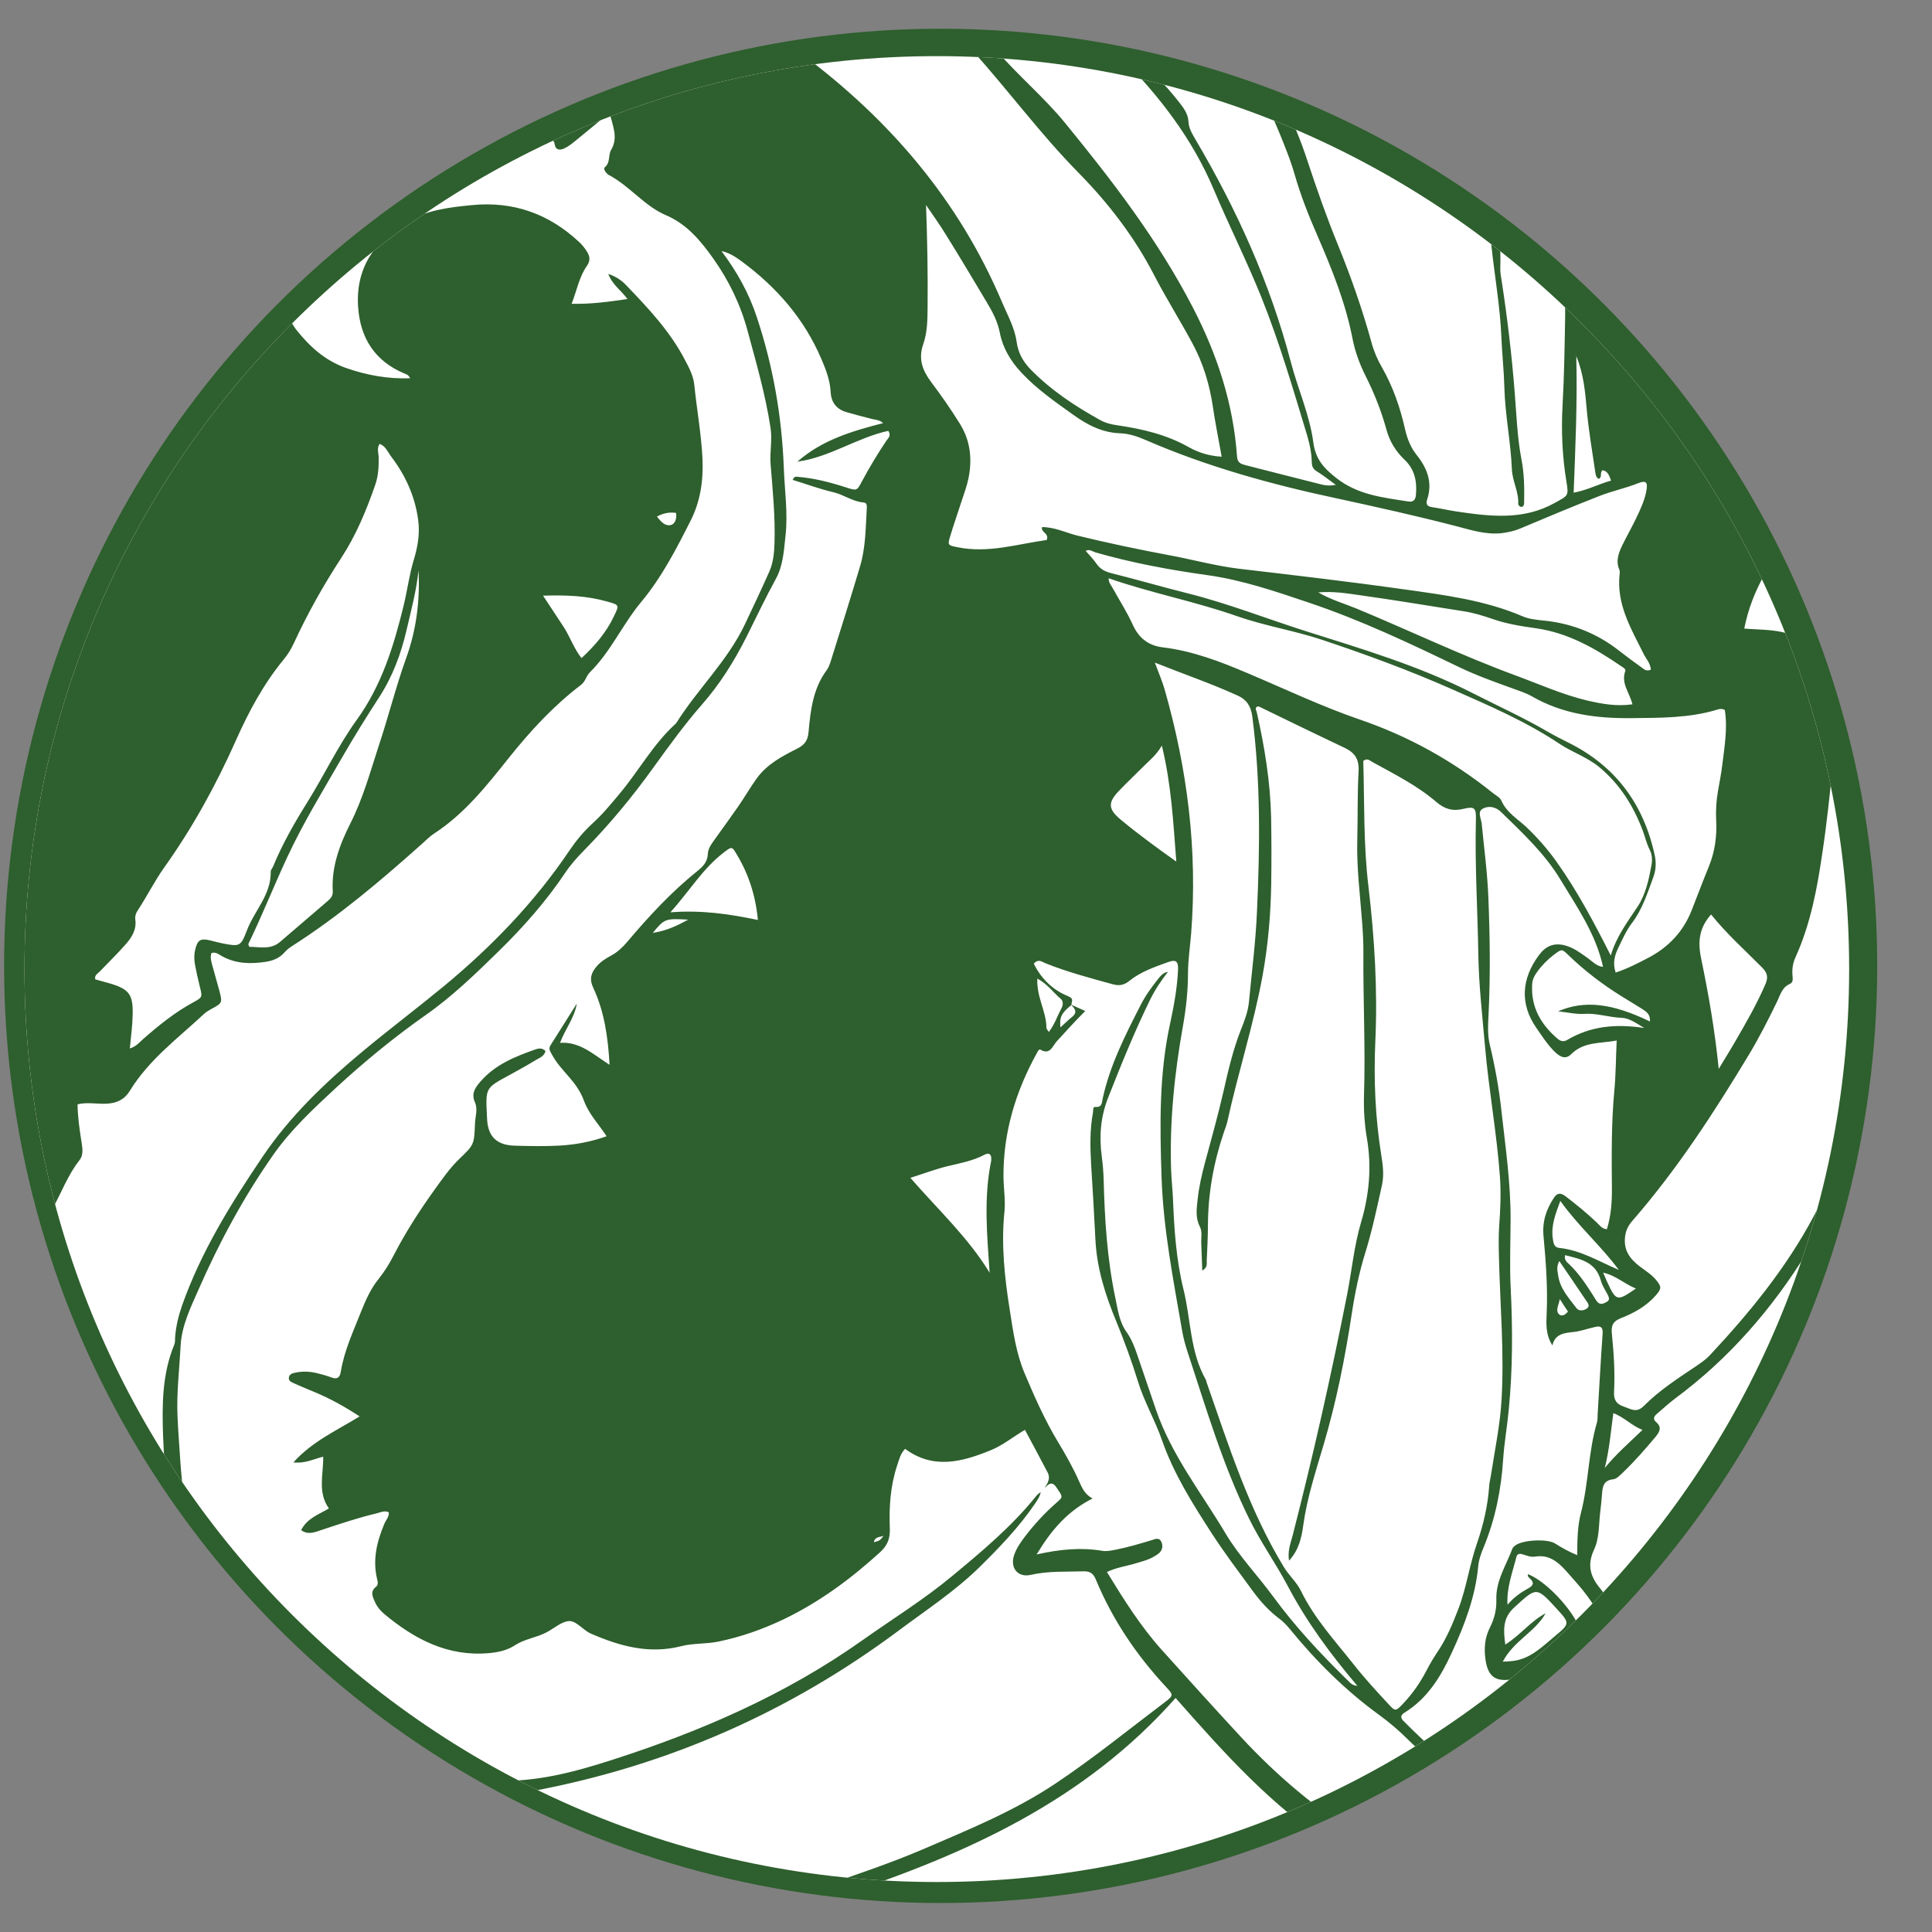 <?xml version="1.0" encoding="UTF-8" standalone="no"?>
<!DOCTYPE svg PUBLIC "-//W3C//DTD SVG 1.1//EN" "http://www.w3.org/Graphics/SVG/1.1/DTD/svg11.dtd">
<svg width="100%" height="100%" viewBox="0 0 75 75" version="1.1" xmlns="http://www.w3.org/2000/svg" xmlns:xlink="http://www.w3.org/1999/xlink" xml:space="preserve" xmlns:serif="http://www.serif.com/" style="fill-rule:evenodd;clip-rule:evenodd;stroke-linecap:round;stroke-linejoin:round;stroke-miterlimit:1.5;">
    <rect x="0" y="0" width="75" height="75" fill="#808080" stroke="none"/>
    <g transform="matrix(1,0,0,1,-1058.93,-834.39)">
        <g id="Tendril-ALT" serif:id="Tendril ALT" transform="matrix(0.81,0,0,0.81,647.016,631.273)">
            <g transform="matrix(1,2.46519e-32,-1.2326e-32,0.984,0,5.131)">
                <ellipse cx="553.618" cy="296.668" rx="43.72" ry="44.479" style="fill:none;stroke:rgb(46,95,46);stroke-width:2.33px;"/>
            </g>
            <g transform="matrix(2.55135e-16,4.167,-4.167,2.55135e-16,2812.76,-3009.48)">
                <clipPath id="_clip1">
                    <path d="M783.041,542.195C783.041,536.404 787.746,531.702 793.541,531.702C799.336,531.702 804.041,536.404 804.041,542.195C804.041,547.986 799.336,552.688 793.541,552.688C787.746,552.688 783.041,547.986 783.041,542.195Z"/>
                </clipPath>
                <g clip-path="url(#_clip1)">
                    <g transform="matrix(-1.068,-5.30016e-31,1.35585e-31,1.11,892.685,350.781)">
                        <rect x="82.428" y="162.227" width="20.797" height="19.886" style="fill:white;"/>
                    </g>
                    <g transform="matrix(1.17,6.16298e-32,9.49098e-31,1.17,784.379,543.387)">
                        <path d="M0,-2.409C0.301,-2.705 0.631,-2.96 1.009,-3.155C1.235,-3.272 1.451,-3.408 1.675,-3.529C1.874,-3.637 2.083,-3.7 2.306,-3.733C2.465,-3.756 2.623,-3.789 2.794,-3.819C2.787,-3.695 2.753,-3.59 2.701,-3.497C2.576,-3.276 2.521,-3.038 2.485,-2.792C2.477,-2.733 2.462,-2.675 2.433,-2.623C2.297,-2.378 2.143,-2.144 1.94,-1.945C1.863,-1.869 1.778,-1.819 1.663,-1.803C1.525,-1.784 1.401,-1.713 1.273,-1.659C0.273,-1.235 -0.516,-0.557 -1.157,0.299C-1.192,0.346 -1.222,0.396 -1.265,0.459C-1.293,0.391 -1.286,0.345 -1.286,0.301C-1.287,-0.188 -1.285,-0.678 -1.288,-1.167C-1.289,-1.249 -1.269,-1.306 -1.202,-1.366C-0.808,-1.721 -0.378,-2.037 0,-2.409M-1.129,-2.833C-0.749,-3.207 -0.335,-3.529 0.167,-3.741C0.524,-3.892 0.872,-4.067 1.233,-4.212C1.676,-4.389 2.135,-4.523 2.591,-4.661C2.676,-4.686 2.763,-4.703 2.851,-4.705C2.893,-4.706 2.918,-4.72 2.94,-4.757C2.974,-4.814 3.017,-4.866 3.071,-4.941C3.085,-4.865 3.072,-4.817 3.06,-4.772C3.001,-4.533 2.938,-4.295 2.878,-4.056C2.866,-4.009 2.855,-3.974 2.792,-3.97C2.271,-3.933 1.791,-3.776 1.326,-3.535C0.663,-3.192 0.08,-2.743 -0.491,-2.276C-0.74,-2.072 -0.948,-1.822 -1.193,-1.611C-1.216,-1.592 -1.228,-1.556 -1.278,-1.56C-1.281,-1.602 -1.286,-1.646 -1.286,-1.69C-1.287,-1.941 -1.277,-2.193 -1.291,-2.443C-1.299,-2.605 -1.237,-2.726 -1.129,-2.833M-0.279,-4.431C-0.18,-4.47 -0.081,-4.508 0.022,-4.537C0.227,-4.596 0.425,-4.674 0.621,-4.76C0.948,-4.902 1.278,-5.036 1.632,-5.105C1.764,-5.13 1.89,-5.178 2.011,-5.239C2.177,-5.322 2.35,-5.39 2.529,-5.439C2.645,-5.471 2.741,-5.53 2.822,-5.615C2.916,-5.715 3.033,-5.74 3.165,-5.729C3.217,-5.725 3.243,-5.705 3.234,-5.652C3.195,-5.405 3.171,-5.158 3.003,-4.945C2.907,-4.823 2.819,-4.742 2.654,-4.72C2.382,-4.684 2.129,-4.568 1.864,-4.499C1.087,-4.295 0.363,-3.967 -0.325,-3.561C-0.381,-3.529 -0.434,-3.495 -0.504,-3.492C-0.576,-3.488 -0.634,-3.445 -0.689,-3.402C-0.868,-3.263 -1.026,-3.101 -1.181,-2.937C-1.215,-2.9 -1.232,-2.853 -1.263,-2.811C-1.293,-2.975 -1.283,-3.135 -1.284,-3.295C-1.286,-3.5 -1.286,-3.706 -1.286,-3.912C-1.286,-3.975 -1.299,-4.038 -1.188,-4.021C-1.137,-4.013 -1.076,-4.06 -1.023,-4.087C-0.781,-4.213 -0.534,-4.331 -0.279,-4.431M3.179,-7.536C3.131,-7.659 3.104,-7.789 3.055,-7.912C3.023,-7.993 3.046,-8.01 3.134,-7.993C3.23,-7.975 3.318,-7.932 3.406,-7.89C3.489,-7.85 3.57,-7.804 3.653,-7.763C3.732,-7.724 3.814,-7.689 3.905,-7.728C3.917,-7.734 3.933,-7.733 3.947,-7.731C4.244,-7.697 4.485,-7.844 4.733,-7.967C4.782,-7.991 4.822,-8.033 4.888,-8.038C4.908,-7.99 4.88,-7.967 4.862,-7.942C4.812,-7.871 4.76,-7.801 4.706,-7.732C4.53,-7.51 4.431,-7.258 4.404,-6.978C4.397,-6.909 4.39,-6.84 4.363,-6.777C4.204,-6.406 4.154,-6.011 4.099,-5.618C4.022,-5.075 3.959,-4.53 3.895,-3.986C3.868,-3.765 3.809,-3.547 3.767,-3.327C3.709,-3.017 3.645,-2.709 3.57,-2.402C3.542,-2.288 3.486,-2.18 3.486,-2.053C3.54,-2.04 3.545,-2.126 3.613,-2.099C3.652,-1.812 3.747,-1.522 3.683,-1.218C3.665,-1.127 3.663,-1.124 3.577,-1.15C3.457,-1.186 3.339,-1.228 3.22,-1.266C3.15,-1.289 3.08,-1.315 3.007,-1.33C2.819,-1.368 2.639,-1.35 2.471,-1.246C2.329,-1.158 2.193,-1.063 2.06,-0.963C1.946,-0.878 1.832,-0.834 1.686,-0.886C1.577,-0.924 1.459,-0.927 1.342,-0.928C1.004,-0.932 0.666,-0.925 0.32,-0.913C0.418,-0.979 0.513,-1.048 0.613,-1.109C0.829,-1.243 1.047,-1.374 1.266,-1.504C1.364,-1.563 1.46,-1.616 1.579,-1.639C1.724,-1.667 1.854,-1.744 1.965,-1.848C2.129,-2 2.254,-2.181 2.382,-2.36C2.484,-2.502 2.558,-2.646 2.564,-2.823C2.567,-2.909 2.596,-2.994 2.631,-3.074C2.891,-3.673 3.064,-4.298 3.2,-4.933C3.286,-5.331 3.374,-5.727 3.476,-6.121C3.515,-6.271 3.564,-6.418 3.545,-6.577C3.537,-6.637 3.525,-6.693 3.502,-6.749C3.392,-7.01 3.282,-7.272 3.179,-7.536M-1.141,-10.338C0.714,-10.315 2.568,-10.329 4.423,-10.326C5.771,-10.324 7.119,-10.323 8.468,-10.329C8.769,-10.33 9.043,-10.264 9.309,-10.128C9.626,-9.966 9.945,-9.806 10.26,-9.639C10.772,-9.367 11.213,-9.005 11.632,-8.613C11.671,-8.575 11.703,-8.528 11.734,-8.483C11.854,-8.304 11.972,-8.121 12.126,-7.968C12.199,-7.895 12.154,-7.84 12.132,-7.773C12.108,-7.701 12.068,-7.672 11.989,-7.676C11.799,-7.686 11.608,-7.674 11.419,-7.655C11.342,-7.647 11.296,-7.659 11.262,-7.744C11.213,-7.871 11.145,-7.993 11.038,-8.087C10.971,-8.145 10.953,-8.144 10.884,-8.087C10.83,-8.042 10.795,-7.982 10.753,-7.928C10.679,-7.831 10.593,-7.767 10.458,-7.785C10.392,-7.793 10.345,-7.821 10.3,-7.861C9.796,-8.299 9.238,-8.661 8.667,-9.005C8.5,-9.105 8.327,-9.193 8.152,-9.278C8.087,-9.31 8.01,-9.326 7.977,-9.404C7.961,-9.441 7.922,-9.432 7.89,-9.43C7.829,-9.425 7.771,-9.434 7.714,-9.46C7.39,-9.607 7.043,-9.672 6.694,-9.723C6.405,-9.767 6.114,-9.797 5.822,-9.827C5.41,-9.868 4.996,-9.853 4.583,-9.833C4.564,-9.832 4.545,-9.829 4.527,-9.829C4.118,-9.844 3.725,-9.759 3.333,-9.655C3.082,-9.588 2.835,-9.513 2.592,-9.419C2.267,-9.293 1.923,-9.229 1.588,-9.136C1.521,-9.117 1.452,-9.105 1.387,-9.08C1.083,-8.96 0.766,-8.902 0.445,-8.845C-0.091,-8.75 -0.608,-8.583 -1.097,-8.342C-1.15,-8.315 -1.204,-8.289 -1.267,-8.258C-1.297,-8.321 -1.286,-8.371 -1.286,-8.42C-1.287,-9.01 -1.288,-9.6 -1.289,-10.189C-1.29,-10.348 -1.303,-10.34 -1.141,-10.338M8.449,-2.12C8.431,-2.109 8.419,-2.096 8.408,-2.096C8.249,-2.097 8.109,-1.998 7.924,-2.007C7.981,-2.111 8.064,-2.165 8.124,-2.238C8.146,-2.263 8.185,-2.261 8.216,-2.244C8.291,-2.204 8.375,-2.177 8.449,-2.12M8.184,-2.341C8.221,-2.377 8.256,-2.405 8.302,-2.347C8.333,-2.309 8.368,-2.274 8.404,-2.234C8.302,-2.224 8.266,-2.242 8.184,-2.341M16.373,-5.206C16.098,-4.761 15.765,-4.365 15.38,-4.009C15.096,-3.746 14.808,-3.486 14.52,-3.227C14.289,-3.02 14.027,-2.856 13.758,-2.691C13.711,-2.787 13.7,-2.888 13.67,-2.983C13.654,-3.035 13.641,-3.089 13.615,-3.137C13.602,-3.161 13.588,-3.186 13.57,-3.206C13.537,-3.24 13.494,-3.244 13.455,-3.223C13.418,-3.203 13.433,-3.166 13.443,-3.136C13.479,-3.018 13.514,-2.9 13.538,-2.779C13.547,-2.733 13.557,-2.688 13.549,-2.643C13.515,-2.437 13.533,-2.234 13.585,-2C13.342,-2.146 13.157,-2.307 13.035,-2.55C12.996,-2.476 12.936,-2.449 12.87,-2.419C12.735,-2.36 12.605,-2.286 12.479,-2.21C12.264,-2.08 12.035,-1.979 11.805,-1.882C11.606,-1.798 11.394,-1.769 11.183,-1.736C10.861,-1.685 10.539,-1.65 10.212,-1.684C10.097,-1.695 9.98,-1.674 9.864,-1.674C9.431,-1.673 9.032,-1.795 8.657,-2.002C8.641,-2.011 8.614,-2.023 8.623,-2.038C8.68,-2.132 8.585,-2.158 8.543,-2.196C8.445,-2.285 8.347,-2.374 8.243,-2.478C8.22,-2.427 8.201,-2.384 8.182,-2.342C8.147,-2.342 8.122,-2.373 8.095,-2.304C8.035,-2.157 7.923,-2.043 7.777,-1.972C7.728,-2.017 7.758,-2.05 7.771,-2.081C7.859,-2.298 7.918,-2.523 7.98,-2.748C7.998,-2.813 7.988,-2.861 7.947,-2.911C7.856,-3.024 7.81,-3.16 7.762,-3.293C7.734,-3.369 7.754,-3.394 7.839,-3.39C8.016,-3.382 8.19,-3.35 8.362,-3.313C8.862,-3.203 9.365,-3.211 9.874,-3.228C10.388,-3.245 10.887,-3.344 11.39,-3.431C11.458,-3.443 11.526,-3.461 11.592,-3.483C12.146,-3.666 12.708,-3.83 13.234,-4.089C13.463,-4.201 13.671,-4.35 13.896,-4.469C14.245,-4.653 14.56,-4.884 14.877,-5.153C14.872,-5.098 14.844,-5.081 14.825,-5.06C14.567,-4.796 14.299,-4.545 13.999,-4.325C13.791,-4.173 13.603,-3.991 13.38,-3.858C12.98,-3.62 12.611,-3.327 12.162,-3.173C11.982,-3.111 11.802,-3.05 11.622,-2.989C11.543,-2.962 11.466,-2.932 11.397,-2.883C11.296,-2.811 11.173,-2.797 11.055,-2.772C10.677,-2.693 10.292,-2.669 9.906,-2.659C9.827,-2.657 9.748,-2.65 9.67,-2.64C9.474,-2.614 9.286,-2.628 9.097,-2.702C8.769,-2.831 8.443,-2.963 8.127,-3.118C8.03,-3.166 7.943,-3.225 7.858,-3.291C7.864,-3.247 7.896,-3.22 7.928,-3.194C8.011,-3.128 8.097,-3.066 8.193,-3.018C8.486,-2.868 8.779,-2.72 9.105,-2.649C9.141,-2.641 9.192,-2.645 9.186,-2.579C9.183,-2.549 9.22,-2.558 9.24,-2.554C9.411,-2.522 9.583,-2.526 9.755,-2.536C10,-2.551 10.246,-2.566 10.492,-2.578C10.775,-2.592 11.039,-2.677 11.297,-2.784C11.49,-2.863 11.684,-2.934 11.884,-2.996C12.082,-3.056 12.265,-3.164 12.461,-3.232C12.794,-3.348 13.086,-3.533 13.377,-3.721C13.575,-3.849 13.763,-3.992 13.953,-4.131C14.053,-4.205 14.145,-4.289 14.22,-4.39C14.247,-4.426 14.282,-4.459 14.317,-4.488C14.637,-4.749 14.925,-5.039 15.167,-5.373C15.24,-5.473 15.321,-5.567 15.409,-5.655C15.596,-5.843 15.739,-6.062 15.874,-6.287C15.941,-6.399 15.964,-6.526 16.002,-6.648C16.255,-7.46 16.514,-8.27 16.8,-9.072C16.84,-9.187 16.886,-9.3 16.933,-9.42L16.933,-8.975C16.933,-8.033 16.932,-7.092 16.934,-6.15C16.934,-6.058 16.906,-5.989 16.852,-5.913C16.684,-5.683 16.522,-5.448 16.373,-5.206M16.568,-4.978C16.54,-5.003 16.53,-5.025 16.556,-5.059C16.675,-5.219 16.792,-5.379 16.925,-5.561L16.925,-4.664C16.785,-4.768 16.678,-4.875 16.568,-4.978M14.996,-3.366C15.538,-3.844 16.061,-4.31 16.449,-4.913C16.586,-4.754 16.726,-4.622 16.877,-4.502C16.915,-4.471 16.936,-4.433 16.933,-4.383C16.931,-4.347 16.933,-4.31 16.933,-4.273C16.933,-3.277 16.935,-2.282 16.932,-1.286C16.93,-0.925 16.942,-0.564 16.951,-0.204C16.953,-0.161 16.952,-0.117 16.94,-0.071C16.532,-1.304 16.01,-2.469 14.996,-3.366M16.415,6.673C16.437,6.745 16.437,6.824 16.45,6.917C16.303,6.888 16.162,6.869 16.027,6.829C15.901,6.792 15.789,6.806 15.678,6.863C15.509,6.951 15.348,7.051 15.195,7.162C15.018,7.291 14.839,7.411 14.613,7.442C14.498,7.457 14.446,7.545 14.413,7.647C14.358,7.818 14.356,7.818 14.17,7.818C13.045,7.818 11.92,7.816 10.795,7.822C10.58,7.823 10.381,7.785 10.195,7.679C10.035,7.588 9.858,7.526 9.711,7.41C9.654,7.365 9.586,7.381 9.523,7.39C9.404,7.409 9.285,7.426 9.16,7.428C9.137,7.33 9.159,7.235 9.154,7.14C9.148,7.039 9.113,6.966 9.026,6.913C8.72,6.725 8.511,6.441 8.273,6.186C8.254,6.166 8.239,6.142 8.226,6.118C8.164,6.003 8.165,6.002 8.036,6.036C7.951,6.059 7.866,6.084 7.781,6.107C7.746,6.116 7.709,6.125 7.673,6.111C7.659,6.068 7.688,6.038 7.704,6.008C7.779,5.872 7.782,5.729 7.76,5.581C7.749,5.507 7.723,5.441 7.663,5.39C7.639,5.369 7.619,5.342 7.602,5.315C7.309,4.857 6.958,4.443 6.596,4.038C6.562,4 6.525,3.964 6.498,3.922C6.304,3.624 6.028,3.406 5.753,3.187C5.489,2.976 5.243,2.749 5.038,2.48C5.006,2.436 4.95,2.428 4.915,2.393C4.712,2.187 4.443,2.071 4.223,1.888C3.98,1.685 3.699,1.541 3.418,1.399C3.227,1.303 3.021,1.275 2.809,1.285C2.567,1.297 2.329,1.341 2.089,1.365C1.999,1.374 1.921,1.416 1.843,1.457C1.56,1.604 1.332,1.82 1.106,2.037C1.06,2.081 1.023,2.135 0.997,2.211C1.104,2.171 1.159,2.084 1.244,2.022C1.272,2.209 1.295,2.382 1.291,2.571C1.157,2.519 1.027,2.497 0.92,2.422C0.869,2.385 0.825,2.391 0.78,2.419C0.745,2.441 0.711,2.467 0.684,2.497C0.404,2.796 0.281,3.147 0.321,3.553C0.343,3.777 0.369,3.998 0.489,4.197C0.676,4.509 0.939,4.695 1.32,4.67C1.628,4.65 1.855,4.504 1.975,4.217C1.984,4.196 1.989,4.174 2.023,4.159C2.031,4.378 1.993,4.583 1.923,4.786C1.85,4.995 1.711,5.147 1.542,5.281C1.501,5.313 1.455,5.335 1.404,5.343C1.057,5.396 0.722,5.372 0.44,5.14C0.196,4.939 -0.011,4.707 -0.15,4.42C-0.337,4.03 -0.404,3.62 -0.381,3.193C-0.374,3.07 -0.376,2.946 -0.344,2.825C-0.334,2.786 -0.332,2.746 -0.275,2.737C-0.216,2.728 -0.218,2.681 -0.237,2.642C-0.257,2.601 -0.286,2.564 -0.315,2.529C-0.402,2.422 -0.49,2.316 -0.588,2.198C-0.458,2.168 -0.345,2.11 -0.221,2.183C-0.17,2.213 -0.099,2.189 -0.054,2.242C-0.041,2.258 -0.02,2.248 -0.005,2.237C0.006,2.228 0.018,2.218 0.024,2.207C0.131,2.002 0.329,1.857 0.419,1.646C0.509,1.435 0.674,1.301 0.85,1.176C1.066,1.023 1.303,0.909 1.562,0.84C1.876,0.755 2.187,0.665 2.509,0.616C2.632,0.597 2.75,0.625 2.87,0.615C3.13,0.594 3.389,0.568 3.65,0.577C3.744,0.58 3.836,0.59 3.922,0.627C4.095,0.704 4.267,0.785 4.438,0.866C4.804,1.039 5.078,1.334 5.415,1.544C5.613,1.765 5.878,1.908 6.104,2.097C6.207,2.183 6.31,2.267 6.4,2.367C6.478,2.452 6.567,2.526 6.663,2.591C7.174,2.935 7.611,3.358 7.999,3.827C8.215,4.089 8.42,4.361 8.638,4.623C8.945,4.993 9.278,5.341 9.677,5.61C10.136,5.92 10.609,6.214 11.139,6.401C11.24,6.436 11.344,6.461 11.451,6.469C11.474,6.47 11.499,6.468 11.52,6.476C11.811,6.597 12.118,6.598 12.425,6.587C13.237,6.559 13.992,6.359 14.656,5.878C15.269,5.436 15.672,4.859 15.836,4.125C15.88,3.927 15.902,3.728 15.894,3.526C15.892,3.468 15.878,3.409 15.932,3.36C15.947,3.346 15.941,3.308 15.941,3.282C15.941,3.163 15.928,3.045 15.906,2.928C15.656,1.618 15.132,0.425 14.329,-0.65C14.131,-0.915 13.95,-1.192 13.717,-1.431C13.52,-1.632 13.317,-1.827 13.083,-1.986C13.048,-2.009 13.015,-2.033 12.972,-2.04C12.984,-2.026 12.993,-2.009 13.008,-1.998C13.309,-1.757 13.554,-1.463 13.798,-1.169C14.03,-0.89 14.221,-0.58 14.431,-0.284C14.962,0.466 15.323,1.298 15.601,2.162C15.724,2.542 15.831,2.938 15.807,3.346C15.775,3.913 15.662,4.461 15.334,4.945C15.037,5.382 14.645,5.717 14.187,5.988C13.716,6.266 13.203,6.383 12.663,6.418C12.519,6.427 12.376,6.439 12.232,6.445C11.999,6.456 11.768,6.427 11.536,6.415C11.338,6.405 11.159,6.317 10.982,6.239C10.519,6.036 10.074,5.796 9.661,5.507C9.414,5.335 9.208,5.114 9.004,4.894C8.745,4.613 8.503,4.319 8.283,4.006C8.101,3.746 7.879,3.517 7.656,3.289C7.42,3.048 7.169,2.825 6.887,2.636C6.806,2.582 6.734,2.518 6.665,2.45C6.411,2.2 6.138,1.974 5.848,1.766C5.639,1.615 5.429,1.463 5.234,1.293C5.033,1.116 4.807,0.974 4.565,0.852C4.375,0.757 4.182,0.666 3.996,0.564C3.864,0.491 3.712,0.484 3.565,0.468C3.346,0.444 3.128,0.477 2.91,0.485C2.401,0.504 1.905,0.59 1.421,0.751C1.185,0.829 0.973,0.947 0.773,1.098C0.788,1.023 0.829,0.961 0.872,0.902C1.125,0.559 1.436,0.285 1.836,0.115C1.939,0.071 2.042,0.031 2.156,0.025C2.262,0.02 2.329,-0.034 2.357,-0.134C2.381,-0.217 2.403,-0.301 2.424,-0.385C2.432,-0.42 2.433,-0.458 2.464,-0.491C2.542,-0.186 2.63,0.11 2.843,0.352C2.8,0.034 2.606,-0.235 2.54,-0.542C2.587,-0.573 2.611,-0.541 2.634,-0.525C2.765,-0.437 2.899,-0.356 3.038,-0.282C3.134,-0.232 3.129,-0.23 3.094,-0.12C3.045,0.032 3.005,0.187 2.992,0.347C2.99,0.364 2.985,0.383 3.022,0.398C3.063,0.264 3.112,0.133 3.143,-0.001C3.167,-0.105 3.236,-0.191 3.244,-0.299C3.246,-0.336 3.283,-0.331 3.31,-0.33C3.5,-0.319 3.692,-0.319 3.876,-0.263C4.178,-0.173 4.479,-0.078 4.779,0.016C4.819,0.028 4.861,0.041 4.894,0.065C5.074,0.198 5.288,0.223 5.5,0.242C5.587,0.249 5.628,0.283 5.665,0.356C5.739,0.503 5.817,0.651 5.957,0.752C6.043,0.814 6.135,0.867 6.223,0.927C6.333,1.003 6.441,1.082 6.55,1.16C6.596,1.192 6.642,1.23 6.698,1.232C6.778,1.235 6.824,1.281 6.868,1.336C7.074,1.592 7.314,1.814 7.564,2.025C7.618,2.071 7.664,2.12 7.698,2.182C7.726,2.234 7.757,2.285 7.804,2.325C7.868,2.379 7.926,2.4 8.016,2.358C8.245,2.251 8.492,2.214 8.772,2.198C8.668,2.36 8.542,2.491 8.556,2.685C8.419,2.634 8.311,2.543 8.17,2.52C8.307,2.607 8.445,2.694 8.582,2.78C8.617,2.802 8.645,2.778 8.672,2.764C8.755,2.72 8.822,2.656 8.892,2.596C8.962,2.535 9.036,2.482 9.125,2.45C9.253,2.403 9.351,2.309 9.474,2.227C9.53,2.384 9.557,2.535 9.566,2.688C9.574,2.834 9.571,2.981 9.567,3.127C9.563,3.304 9.481,3.393 9.306,3.402C8.989,3.417 9.006,3.427 8.868,3.174C8.821,3.089 8.775,3.005 8.725,2.923C8.703,2.886 8.687,2.839 8.636,2.828C8.604,2.86 8.61,2.895 8.619,2.922C8.69,3.126 8.77,3.326 8.942,3.472C9,3.522 9.057,3.559 9.142,3.521C9.207,3.492 9.28,3.518 9.349,3.521C9.558,3.529 9.558,3.531 9.697,3.675C9.787,3.769 9.894,3.842 9.999,3.918C10.205,4.066 10.419,4.204 10.646,4.321C10.729,4.363 10.806,4.412 10.879,4.47C10.973,4.546 11.084,4.595 11.196,4.64C11.39,4.716 11.579,4.806 11.788,4.84C11.847,4.849 11.867,4.876 11.845,4.933C11.827,4.98 11.814,5.029 11.802,5.078C11.786,5.146 11.783,5.214 11.797,5.282C11.803,5.314 11.812,5.35 11.852,5.351C11.884,5.352 11.894,5.319 11.905,5.295C11.933,5.232 11.96,5.169 11.986,5.105C12.049,4.952 12.128,4.808 12.228,4.655C12.367,4.88 12.472,5.119 12.68,5.306C12.693,5.192 12.648,5.11 12.624,5.013C12.796,5.01 12.973,5.071 13.133,4.957C13.192,5.056 13.228,5.17 13.346,5.23C13.398,5.16 13.364,5.09 13.343,5.025C13.284,4.847 13.224,4.67 13.181,4.487C13.171,4.448 13.15,4.41 13.171,4.368C13.217,4.365 13.248,4.397 13.286,4.413C13.46,4.486 13.638,4.529 13.828,4.483C13.856,4.476 13.883,4.469 13.904,4.495C13.95,4.554 14.002,4.527 14.053,4.504C14.1,4.483 14.14,4.45 14.172,4.411C14.42,4.113 14.591,3.786 14.555,3.384C14.547,3.292 14.528,3.204 14.476,3.125C14.415,3.031 14.403,2.918 14.352,2.82C14.312,2.743 14.24,2.666 14.24,2.59C14.241,2.521 14.331,2.457 14.363,2.382C14.487,2.097 14.568,1.807 14.486,1.491C14.456,1.373 14.467,1.246 14.441,1.125C14.395,0.904 14.321,0.694 14.224,0.49C14.056,0.139 13.828,-0.17 13.566,-0.458C13.504,-0.526 13.44,-0.561 13.33,-0.557C13.123,-0.548 12.911,-0.562 12.71,-0.629C12.653,-0.648 12.594,-0.661 12.547,-0.707C12.752,-0.984 12.676,-1.266 12.561,-1.548C12.513,-1.667 12.43,-1.767 12.36,-1.885C12.502,-1.961 12.64,-2.035 12.779,-2.108C12.838,-2.139 12.885,-2.109 12.932,-2.077C12.895,-2.116 12.858,-2.15 12.928,-2.196C13.018,-2.257 13.018,-2.263 13.074,-2.198C13.174,-2.083 13.286,-1.98 13.407,-1.887C13.462,-1.845 13.519,-1.805 13.585,-1.781C13.713,-1.734 13.815,-1.812 13.786,-1.942C13.746,-2.114 13.757,-2.287 13.751,-2.46C13.749,-2.527 13.774,-2.559 13.834,-2.583C14.228,-2.747 14.574,-2.981 14.885,-3.27C14.966,-3.346 14.972,-3.346 15.034,-3.265C15.305,-2.906 15.59,-2.556 15.84,-2.181C16.107,-1.78 16.287,-1.339 16.475,-0.902C16.618,-0.57 16.732,-0.227 16.851,0.115C16.916,0.3 16.944,0.487 16.945,0.68C16.948,1.416 16.951,2.152 16.953,2.888C16.955,3.788 16.953,4.689 16.957,5.589C16.957,5.681 16.937,5.755 16.877,5.827C16.752,5.974 16.635,6.128 16.513,6.278C16.418,6.396 16.37,6.52 16.415,6.673M16.583,7.155C16.684,7.138 16.726,7.093 16.737,6.991C16.747,6.881 16.736,6.771 16.7,6.667C16.677,6.598 16.695,6.558 16.749,6.515C16.813,6.465 16.871,6.405 16.936,6.344C16.963,6.377 16.954,6.414 16.955,6.447C16.957,6.872 16.959,7.296 16.96,7.721C16.961,7.827 16.959,7.826 16.855,7.826C16.167,7.823 15.48,7.821 14.793,7.818C14.757,7.818 14.719,7.825 14.678,7.808C14.67,7.733 14.713,7.707 14.765,7.695C15.161,7.604 15.482,7.378 15.792,7.136C15.896,7.055 15.986,7.037 16.106,7.084C16.222,7.13 16.344,7.162 16.472,7.16C16.509,7.16 16.546,7.16 16.583,7.155M3.382,1.732C3.348,1.667 3.337,1.609 3.347,1.544C3.403,1.537 3.456,1.553 3.466,1.597C3.478,1.652 3.434,1.694 3.382,1.732M4.465,2.651C4.37,2.714 4.274,2.777 4.16,2.852C4.153,2.625 4.161,2.421 4.218,2.221C4.252,2.1 4.252,2.102 4.362,2.155C4.519,2.229 4.648,2.338 4.774,2.474C4.678,2.55 4.563,2.587 4.465,2.651M6.734,5.368C6.389,5.208 6.067,5.009 5.738,4.82C5.542,4.707 5.35,4.587 5.16,4.464C4.956,4.331 4.732,4.248 4.495,4.193C4.301,4.148 4.109,4.096 3.91,4.076C4.205,4.061 4.492,4.096 4.772,4.197C5.05,4.297 5.34,4.369 5.62,4.462C5.882,4.548 6.151,4.62 6.401,4.747C6.605,4.85 6.827,4.934 7.067,4.919C7.111,4.917 7.137,4.94 7.161,4.968C7.296,5.125 7.431,5.282 7.565,5.439C7.643,5.531 7.612,5.638 7.612,5.74C7.599,5.744 7.588,5.751 7.582,5.748C7.304,5.613 7.015,5.499 6.734,5.368M7.999,6.227C8.107,6.2 8.107,6.198 8.157,6.289C8.256,6.472 8.386,6.632 8.523,6.788C8.553,6.822 8.591,6.85 8.611,6.914C8.492,6.903 8.386,6.888 8.28,6.886C8.08,6.881 8.028,6.921 7.972,7.11C7.958,7.158 7.945,7.206 7.932,7.254C7.889,7.264 7.875,7.228 7.853,7.208C7.766,7.125 7.683,7.039 7.593,6.96C7.524,6.898 7.447,6.846 7.344,6.86C7.311,6.865 7.279,6.854 7.252,6.835C7.113,6.744 6.964,6.67 6.828,6.573C6.439,6.296 6.022,6.067 5.585,5.872C5.301,5.746 5.029,5.6 4.788,5.402C4.738,5.36 4.683,5.327 4.624,5.3C4.333,5.166 4.055,5.009 3.788,4.835C3.566,4.69 3.322,4.589 3.072,4.502C2.983,4.471 2.891,4.466 2.797,4.468C2.757,4.469 2.715,4.488 2.668,4.459C2.689,4.399 2.75,4.377 2.794,4.344C2.977,4.205 3.182,4.111 3.413,4.08C3.549,4.061 3.677,4.083 3.809,4.123C3.954,4.167 4.108,4.186 4.256,4.222C4.654,4.319 5.043,4.439 5.379,4.682C5.635,4.867 5.921,5.001 6.187,5.167C6.392,5.295 6.6,5.414 6.823,5.506C6.84,5.513 6.856,5.529 6.873,5.529C7.101,5.524 7.258,5.691 7.453,5.764C7.613,5.825 7.609,5.837 7.579,6C7.571,6.04 7.56,6.08 7.55,6.12C7.525,6.219 7.543,6.249 7.643,6.272C7.693,6.284 7.745,6.282 7.795,6.272C7.863,6.259 7.931,6.244 7.999,6.227M8.526,-7.218C8.551,-7.177 8.538,-7.147 8.514,-7.119C8.375,-6.958 8.206,-6.858 7.982,-6.871C7.934,-6.873 7.893,-6.894 7.856,-6.922C7.792,-6.968 7.736,-7.024 7.689,-7.086C7.629,-7.166 7.632,-7.163 7.7,-7.234C7.85,-7.39 7.981,-7.562 8.095,-7.745C8.139,-7.815 8.181,-7.887 8.225,-7.956C8.25,-7.994 8.275,-8.034 8.346,-8.029C8.166,-7.657 8.134,-7.386 8.246,-7.126C8.257,-7.224 8.276,-7.304 8.271,-7.383C8.263,-7.508 8.305,-7.626 8.31,-7.749C8.312,-7.821 8.355,-7.883 8.41,-7.973C8.366,-7.686 8.394,-7.443 8.526,-7.218M10.572,-7.138C10.567,-7.085 10.522,-7.08 10.48,-7.074C10.355,-7.056 10.243,-7.098 10.11,-7.148C10.359,-7.326 10.55,-7.547 10.788,-7.723C10.707,-7.531 10.594,-7.351 10.572,-7.138M10.914,-7.612C10.889,-7.6 10.863,-7.59 10.815,-7.569C10.843,-7.696 10.926,-7.777 10.971,-7.891C11.098,-7.708 11.096,-7.697 10.914,-7.612M11.102,-7.605C11.121,-7.572 11.136,-7.538 11.098,-7.508C11.08,-7.494 11.059,-7.483 11.04,-7.471C10.93,-7.401 10.823,-7.33 10.733,-7.236C10.713,-7.214 10.692,-7.185 10.643,-7.194C10.681,-7.345 10.708,-7.497 10.895,-7.547C10.943,-7.56 10.986,-7.59 11.031,-7.613C11.058,-7.626 11.083,-7.638 11.102,-7.605M12.735,-7.585C12.56,-7.629 12.382,-7.644 12.196,-7.669C12.236,-7.777 12.319,-7.848 12.361,-7.956C12.491,-7.82 12.602,-7.693 12.735,-7.585M14.402,-7.153C14.319,-7.241 14.319,-7.259 14.373,-7.356C14.189,-7.324 13.859,-7.032 13.779,-6.831C13.801,-6.821 13.812,-6.84 13.823,-6.851C13.865,-6.897 13.895,-6.877 13.918,-6.833C13.96,-6.757 14.009,-6.687 14.08,-6.629C13.912,-6.618 13.763,-6.678 13.61,-6.716C13.574,-6.724 13.576,-6.755 13.585,-6.782C13.599,-6.822 13.613,-6.862 13.606,-6.903C13.586,-7.031 13.651,-7.118 13.741,-7.199C13.875,-7.318 14.006,-7.441 14.169,-7.523C14.214,-7.545 14.26,-7.569 14.308,-7.584C14.451,-7.628 14.521,-7.581 14.534,-7.437C14.546,-7.294 14.557,-7.151 14.569,-7.008C14.559,-7.005 14.549,-7.003 14.539,-7C14.502,-7.059 14.448,-7.103 14.402,-7.153M14.471,-6.607C14.328,-6.588 14.211,-6.58 14.107,-6.694C13.905,-6.915 13.9,-6.911 14.115,-7.109C14.263,-7.244 14.263,-7.244 14.389,-7.094C14.494,-6.968 14.615,-6.85 14.633,-6.675C14.636,-6.653 14.636,-6.631 14.639,-6.582C14.432,-6.691 14.347,-6.901 14.164,-7.003C14.24,-6.857 14.377,-6.757 14.471,-6.607M11.197,-7.223C11.231,-7.198 11.248,-7.16 11.226,-7.137C11.189,-7.097 11.141,-7.13 11.075,-7.143C11.131,-7.179 11.165,-7.201 11.197,-7.223M10.843,-7.127C10.804,-7.122 10.763,-7.105 10.701,-7.138C10.838,-7.231 10.962,-7.317 11.087,-7.4C11.111,-7.416 11.142,-7.446 11.169,-7.407C11.191,-7.374 11.194,-7.329 11.163,-7.306C11.065,-7.233 10.974,-7.145 10.843,-7.127M15.138,-5.62C14.998,-5.845 14.781,-5.976 14.547,-6.083C14.277,-6.207 14.001,-6.313 13.7,-6.341C13.634,-6.347 13.573,-6.37 13.513,-6.395C13.236,-6.509 12.947,-6.567 12.648,-6.586C12.486,-6.597 12.325,-6.626 12.163,-6.641C11.765,-6.68 11.365,-6.68 10.966,-6.66C10.743,-6.649 10.52,-6.658 10.297,-6.659C9.933,-6.661 9.575,-6.608 9.215,-6.568C8.998,-6.544 8.783,-6.505 8.571,-6.454C8.471,-6.43 8.367,-6.438 8.265,-6.443C7.889,-6.461 7.513,-6.456 7.137,-6.441C6.891,-6.432 6.646,-6.399 6.401,-6.375C6.351,-6.371 6.282,-6.326 6.251,-6.391C6.224,-6.448 6.235,-6.513 6.288,-6.567C6.494,-6.778 6.694,-6.994 6.951,-7.149C7.223,-7.313 7.484,-7.497 7.809,-7.568C7.804,-7.504 7.753,-7.461 7.718,-7.411C7.671,-7.344 7.622,-7.28 7.599,-7.197C7.569,-7.088 7.603,-7.007 7.687,-6.943C7.924,-6.763 8.175,-6.75 8.407,-6.911C8.487,-6.966 8.569,-7.019 8.638,-7.087C8.702,-7.15 8.719,-7.204 8.667,-7.255C8.542,-7.381 8.564,-7.54 8.533,-7.702C8.703,-7.694 8.865,-7.694 9.025,-7.679C9.345,-7.649 9.666,-7.652 9.986,-7.655C10.121,-7.656 10.253,-7.647 10.388,-7.606C10.385,-7.556 10.347,-7.533 10.321,-7.505C10.229,-7.408 10.145,-7.305 10.064,-7.199C10.027,-7.151 10.031,-7.116 10.079,-7.085C10.194,-7.009 10.313,-6.969 10.458,-6.983C10.707,-7.006 10.959,-7.025 11.208,-7.014C11.323,-7.009 11.424,-7.003 11.53,-7.07C11.415,-7.097 11.408,-7.187 11.398,-7.28C11.39,-7.352 11.363,-7.422 11.348,-7.494C11.337,-7.542 11.349,-7.568 11.412,-7.564C11.677,-7.545 11.941,-7.531 12.205,-7.515C12.233,-7.514 12.262,-7.515 12.288,-7.508C12.579,-7.422 12.886,-7.427 13.179,-7.35C13.31,-7.316 13.445,-7.315 13.592,-7.314C13.559,-7.233 13.52,-7.164 13.477,-7.096C13.428,-7.017 13.442,-6.771 13.499,-6.702C13.508,-6.692 13.518,-6.68 13.53,-6.676C13.694,-6.615 13.843,-6.513 14.029,-6.519C14.123,-6.522 14.214,-6.501 14.299,-6.458C14.402,-6.405 14.509,-6.396 14.623,-6.413C14.777,-6.436 14.836,-6.504 14.815,-6.655C14.802,-6.746 14.779,-6.834 14.765,-6.925C14.753,-7.012 14.766,-7.024 14.853,-7.002C15.068,-6.948 15.284,-6.893 15.498,-6.833C15.632,-6.796 15.762,-6.746 15.911,-6.748C15.899,-6.625 15.841,-6.524 15.805,-6.418C15.696,-6.09 15.463,-5.847 15.224,-5.608C15.189,-5.573 15.164,-5.577 15.138,-5.62M5.081,-3.258C5.002,-3.235 4.925,-3.202 4.818,-3.162C4.934,-3.452 5.025,-3.72 5.143,-3.978C5.182,-4.065 5.248,-4.107 5.347,-4.12C5.985,-4.203 6.626,-4.195 7.267,-4.166C7.564,-4.153 7.859,-4.115 8.155,-4.087C8.254,-4.077 8.345,-4.041 8.435,-4.005C8.63,-3.929 8.833,-3.882 9.037,-3.836C9.272,-3.782 9.504,-3.717 9.737,-3.654C9.854,-3.623 9.971,-3.596 10.092,-3.583C10.184,-3.573 10.275,-3.559 10.364,-3.605C10.41,-3.629 10.465,-3.617 10.516,-3.618C10.605,-3.621 10.695,-3.625 10.795,-3.628C10.763,-3.683 10.727,-3.671 10.698,-3.672C10.582,-3.678 10.466,-3.683 10.349,-3.684C10.035,-3.685 9.731,-3.74 9.434,-3.841C9.399,-3.853 9.365,-3.867 9.329,-3.875C8.848,-3.98 8.379,-4.133 7.895,-4.221C7.598,-4.275 7.297,-4.301 6.994,-4.306C6.776,-4.309 6.557,-4.309 6.339,-4.305C5.989,-4.297 5.646,-4.241 5.306,-4.164C5.289,-4.16 5.272,-4.146 5.255,-4.161C5.246,-4.174 5.249,-4.186 5.256,-4.198C5.39,-4.475 5.525,-4.75 5.656,-5.028C5.703,-5.126 5.766,-5.171 5.883,-5.165C6.111,-5.152 6.339,-5.158 6.566,-5.152C6.841,-5.145 7.114,-5.181 7.387,-5.201C7.484,-5.208 7.582,-5.213 7.679,-5.212C8.144,-5.209 8.608,-5.233 9.073,-5.218C9.213,-5.214 9.353,-5.223 9.49,-5.246C9.772,-5.295 10.048,-5.27 10.317,-5.19C10.55,-5.121 10.79,-5.099 11.026,-5.053C11.822,-4.896 12.615,-4.718 13.401,-4.516C13.476,-4.496 13.55,-4.466 13.646,-4.481C13.542,-4.578 13.417,-4.605 13.298,-4.621C13.024,-4.659 12.765,-4.745 12.503,-4.822C12.084,-4.946 11.657,-5.031 11.225,-5.097C11.019,-5.128 10.815,-5.17 10.615,-5.232C10.398,-5.299 10.175,-5.346 9.953,-5.395C9.857,-5.416 9.758,-5.404 9.661,-5.388C9.293,-5.329 8.921,-5.313 8.55,-5.329C8.037,-5.353 7.529,-5.322 7.02,-5.262C6.61,-5.212 6.195,-5.223 5.785,-5.211C5.753,-5.248 5.781,-5.274 5.795,-5.3C5.915,-5.517 6.025,-5.739 6.188,-5.929C6.256,-6.008 6.282,-6.088 6.256,-6.194C6.229,-6.306 6.246,-6.322 6.367,-6.318C6.809,-6.307 7.25,-6.335 7.692,-6.342C7.994,-6.347 8.294,-6.382 8.595,-6.408C9.02,-6.445 9.441,-6.523 9.867,-6.554C10.03,-6.566 10.192,-6.559 10.354,-6.547C10.461,-6.54 10.567,-6.542 10.674,-6.545C11.139,-6.556 11.602,-6.598 12.068,-6.57C12.319,-6.555 12.564,-6.503 12.812,-6.465C12.844,-6.46 12.876,-6.451 12.908,-6.449C13.104,-6.436 13.293,-6.392 13.478,-6.328C13.688,-6.255 13.911,-6.226 14.12,-6.146C14.263,-6.091 14.404,-6.033 14.532,-5.948C14.593,-5.907 14.657,-5.868 14.723,-5.834C14.843,-5.772 14.952,-5.697 15.05,-5.604C15.128,-5.529 15.133,-5.528 15.049,-5.452C14.924,-5.336 14.798,-5.22 14.664,-5.115C14.433,-4.932 14.215,-4.731 13.945,-4.599C13.858,-4.557 13.794,-4.482 13.71,-4.431C13.144,-4.086 12.515,-3.888 11.894,-3.671C11.885,-3.668 11.875,-3.668 11.867,-3.663C11.593,-3.507 11.276,-3.517 10.981,-3.444C10.687,-3.371 10.385,-3.352 10.083,-3.34C9.99,-3.336 9.897,-3.325 9.805,-3.322C9.329,-3.306 8.859,-3.355 8.392,-3.438C8.218,-3.469 8.044,-3.488 7.866,-3.488C7.736,-3.489 7.607,-3.509 7.478,-3.519C6.662,-3.583 5.864,-3.482 5.081,-3.258M4.448,-2.946C4.322,-2.889 4.204,-2.813 4.083,-2.746C4.056,-2.732 4.034,-2.707 3.989,-2.708C4.136,-3.129 4.217,-3.56 4.363,-3.974C4.458,-4.246 4.503,-4.532 4.594,-4.806C4.739,-5.24 4.897,-5.671 5.082,-6.088C5.241,-6.447 5.396,-6.81 5.617,-7.141C5.699,-7.264 5.746,-7.409 5.844,-7.529C6.011,-7.731 6.222,-7.864 6.464,-7.956C6.528,-7.981 6.597,-7.995 6.659,-8.027C6.705,-8.051 6.759,-8.053 6.809,-8.044C6.951,-8.018 7.096,-7.987 7.215,-7.909C7.369,-7.807 7.516,-7.696 7.698,-7.644C7.372,-7.479 7.063,-7.315 6.776,-7.111C6.651,-7.022 6.537,-6.922 6.432,-6.811C6.352,-6.724 6.291,-6.619 6.174,-6.568C6.143,-6.554 6.124,-6.515 6.101,-6.486C5.784,-6.092 5.542,-5.656 5.379,-5.18C5.25,-4.803 5.078,-4.443 4.923,-4.076C4.808,-3.806 4.703,-3.533 4.668,-3.239C4.651,-3.102 4.58,-3.006 4.448,-2.946M6.583,-3.109C6.512,-3.014 6.439,-2.919 6.363,-2.828C6.258,-2.702 6.196,-2.698 6.079,-2.809C5.996,-2.888 5.918,-2.972 5.836,-3.053C5.778,-3.111 5.728,-3.176 5.634,-3.231C6.022,-3.325 6.387,-3.343 6.774,-3.373C6.704,-3.275 6.645,-3.191 6.583,-3.109M7.345,1.425C7.407,1.539 7.454,1.638 7.475,1.773C7.335,1.659 7.332,1.649 7.345,1.425M7.348,0.74C7.289,1.023 7.249,1.295 7.273,1.6C7.061,1.411 6.842,1.28 6.686,1.077C6.624,0.996 6.622,0.996 6.707,0.946C6.899,0.831 7.107,0.763 7.348,0.74M9.717,-1.553C10.081,-1.478 10.446,-1.513 10.816,-1.538C10.468,-1.326 10.196,-1.031 9.883,-0.759C9.843,-0.885 9.799,-1.002 9.769,-1.122C9.739,-1.247 9.717,-1.372 9.656,-1.487C9.632,-1.532 9.65,-1.557 9.703,-1.554C9.707,-1.554 9.712,-1.554 9.717,-1.553M13.402,-0.495C13.449,-0.459 13.449,-0.459 13.465,-0.4C13.409,-0.41 13.417,-0.457 13.402,-0.495M12.285,-8.091C12.256,-8.057 12.23,-8.066 12.205,-8.095C12.155,-8.154 12.101,-8.212 12.054,-8.274C11.663,-8.803 11.174,-9.228 10.615,-9.573C10.202,-9.828 9.771,-10.054 9.318,-10.236C9.254,-10.262 9.188,-10.281 9.111,-10.308C9.161,-10.347 9.212,-10.333 9.258,-10.332C10.317,-10.318 11.377,-10.329 12.436,-10.327C12.752,-10.326 13.068,-10.328 13.384,-10.333C13.474,-10.335 13.541,-10.314 13.599,-10.238C13.685,-10.126 13.785,-10.025 13.882,-9.915C13.859,-9.899 13.845,-9.887 13.829,-9.879C13.801,-9.865 13.761,-9.858 13.769,-9.816C13.779,-9.771 13.815,-9.748 13.861,-9.746C13.888,-9.745 13.917,-9.748 13.943,-9.755C14.176,-9.823 14.405,-9.898 14.58,-10.075C14.608,-10.103 14.635,-10.125 14.677,-10.099C14.717,-10.073 14.761,-10.047 14.747,-9.993C14.731,-9.927 14.713,-9.859 14.683,-9.798C14.617,-9.667 14.552,-9.534 14.45,-9.426C14.411,-9.384 14.42,-9.335 14.398,-9.282C14.188,-9.438 13.983,-9.59 13.78,-9.741C13.733,-9.705 13.755,-9.675 13.772,-9.651C13.915,-9.441 14.113,-9.306 14.363,-9.246C14.408,-9.236 14.458,-9.23 14.496,-9.266C14.545,-9.315 14.575,-9.282 14.61,-9.248C14.723,-9.139 14.82,-9.015 14.903,-8.883C14.979,-8.763 15.048,-8.639 15.116,-8.514C15.383,-8.017 15.649,-7.52 15.915,-7.023C15.925,-7.004 15.933,-6.983 15.946,-6.953C15.765,-6.966 15.603,-7.023 15.436,-7.055C15.272,-7.087 15.109,-7.125 14.946,-7.159C14.779,-7.194 14.729,-7.242 14.7,-7.408C14.679,-7.531 14.608,-7.628 14.525,-7.714C14.459,-7.783 14.37,-7.789 14.28,-7.751C14.147,-7.695 14.022,-7.623 13.911,-7.533C13.794,-7.438 13.681,-7.413 13.539,-7.479C13.425,-7.533 13.294,-7.525 13.17,-7.54C13.11,-7.548 13.05,-7.553 12.99,-7.558C12.917,-7.563 12.856,-7.574 12.846,-7.668C12.843,-7.703 12.804,-7.737 12.776,-7.767C12.668,-7.88 12.549,-7.983 12.429,-8.084C12.382,-8.122 12.336,-8.15 12.285,-8.091M1.081,-8.705C1.029,-8.722 0.978,-8.74 0.897,-8.768C1.044,-8.81 1.157,-8.842 1.272,-8.874C1.293,-8.649 1.282,-8.639 1.081,-8.705M4.484,-8.956C4.093,-9.033 3.781,-9.235 3.482,-9.499C3.637,-9.566 3.784,-9.613 3.939,-9.628C4.072,-9.641 4.206,-9.649 4.341,-9.639C4.463,-9.629 4.586,-9.631 4.715,-9.649C4.478,-9.466 4.503,-9.205 4.484,-8.956M7.977,-9.165C8.178,-9.079 8.365,-8.97 8.553,-8.861C8.64,-8.811 8.725,-8.757 8.812,-8.705C8.438,-8.668 8.077,-8.605 7.721,-8.531C7.554,-8.497 7.422,-8.516 7.294,-8.63C7.484,-8.782 7.646,-8.964 7.818,-9.134C7.868,-9.183 7.911,-9.193 7.977,-9.165M1.805,-7.305C1.992,-7.381 2.164,-7.392 2.334,-7.408C2.543,-7.427 2.748,-7.463 2.955,-7.493C2.978,-7.496 3,-7.502 3.012,-7.526C2.995,-7.563 2.951,-7.533 2.927,-7.563C2.935,-7.614 2.979,-7.628 3.029,-7.647C3.062,-7.527 3.121,-7.419 3.148,-7.279C2.702,-7.296 2.266,-7.316 1.805,-7.305M4.128,-4.768C4.116,-4.915 4.136,-5.042 4.154,-5.167C4.202,-5.51 4.259,-5.852 4.313,-6.195C4.328,-6.294 4.357,-6.388 4.39,-6.484C4.438,-6.621 4.461,-6.767 4.481,-6.911C4.526,-7.224 4.677,-7.489 4.852,-7.744C4.865,-7.762 4.88,-7.794 4.9,-7.787C5.021,-7.742 5.111,-7.828 5.228,-7.857C5.251,-7.702 5.224,-7.556 5.191,-7.413C5.134,-7.172 5.032,-6.946 4.947,-6.715C4.751,-6.182 4.505,-5.67 4.288,-5.147C4.238,-5.026 4.203,-4.899 4.128,-4.768M4.864,-6.156C4.945,-6.325 5.008,-6.502 5.072,-6.679C5.096,-6.743 5.116,-6.81 5.15,-6.869C5.326,-7.174 5.368,-7.507 5.364,-7.849C5.361,-8.132 5.364,-8.416 5.28,-8.692C5.273,-8.713 5.269,-8.736 5.284,-8.765C5.466,-8.794 5.649,-8.761 5.832,-8.739C5.915,-8.729 5.997,-8.712 6.079,-8.698C6.176,-8.681 6.271,-8.675 6.37,-8.68C6.524,-8.688 6.676,-8.668 6.82,-8.609C6.962,-8.551 7.105,-8.497 7.248,-8.441C7.46,-8.359 7.615,-8.213 7.719,-8.015C7.773,-7.911 7.828,-7.806 7.865,-7.692C7.771,-7.66 7.695,-7.683 7.624,-7.717C7.541,-7.757 7.454,-7.795 7.381,-7.85C7.246,-7.954 7.087,-8.003 6.931,-8.061C6.859,-8.088 6.786,-8.092 6.712,-8.076C6.203,-7.966 5.83,-7.685 5.602,-7.222C5.569,-7.156 5.536,-7.091 5.499,-7.027C5.36,-6.789 5.247,-6.539 5.122,-6.294C4.851,-5.764 4.684,-5.199 4.506,-4.637C4.384,-4.254 4.236,-3.879 4.138,-3.488C4.076,-3.24 4.004,-2.994 3.942,-2.746C3.926,-2.68 3.904,-2.628 3.847,-2.589C3.801,-2.558 3.762,-2.518 3.72,-2.482C3.699,-2.52 3.725,-2.547 3.734,-2.576C3.838,-2.937 3.906,-3.305 3.958,-3.676C4.006,-4.023 4.119,-4.351 4.23,-4.68C4.401,-5.189 4.631,-5.673 4.864,-6.156M2.821,-6.766C2.601,-6.724 2.378,-6.717 2.156,-6.699C1.79,-6.67 1.426,-6.627 1.064,-6.571C1.022,-6.564 0.98,-6.556 0.939,-6.558C0.549,-6.57 0.173,-6.489 -0.202,-6.398C-0.504,-6.326 -0.808,-6.259 -1.111,-6.19C-1.143,-6.183 -1.175,-6.177 -1.207,-6.171C-1.259,-6.16 -1.287,-6.181 -1.285,-6.235C-1.284,-6.249 -1.285,-6.262 -1.285,-6.276C-1.285,-6.514 -1.286,-6.752 -1.285,-6.989C-1.284,-7.098 -1.28,-7.1 -1.176,-7.092C-0.72,-7.054 -0.266,-7.071 0.187,-7.125C0.311,-7.139 0.437,-7.142 0.563,-7.147C0.753,-7.154 0.943,-7.155 1.133,-7.181C1.234,-7.194 1.337,-7.197 1.439,-7.195C1.722,-7.19 2.005,-7.186 2.289,-7.17C2.539,-7.156 2.79,-7.167 3.039,-7.208C3.184,-7.232 3.175,-7.224 3.248,-7.094C3.422,-6.783 3.381,-6.458 3.333,-6.13C3.321,-6.049 3.302,-5.969 3.29,-5.887C3.283,-5.839 3.261,-5.824 3.215,-5.839C3.046,-5.895 2.905,-5.838 2.776,-5.735C2.702,-5.676 2.617,-5.643 2.525,-5.622C2.311,-5.574 2.106,-5.503 1.915,-5.394C1.839,-5.35 1.758,-5.315 1.672,-5.292C1.345,-5.202 1.026,-5.09 0.712,-4.962C0.438,-4.85 0.158,-4.752 -0.124,-4.659C-0.504,-4.535 -0.857,-4.349 -1.211,-4.167C-1.227,-4.159 -1.243,-4.151 -1.266,-4.141C-1.292,-4.184 -1.285,-4.216 -1.286,-4.247C-1.286,-4.814 -1.287,-5.381 -1.287,-5.948C-1.287,-5.98 -1.284,-6.012 -1.285,-6.044C-1.288,-6.093 -1.271,-6.116 -1.216,-6.122C-0.717,-6.181 -0.23,-6.301 0.259,-6.41C0.409,-6.443 0.562,-6.454 0.715,-6.47C1.019,-6.502 1.321,-6.557 1.628,-6.569C1.791,-6.576 1.953,-6.594 2.115,-6.598C2.385,-6.605 2.65,-6.661 2.92,-6.672C3.035,-6.677 3.141,-6.741 3.26,-6.734C3.269,-6.734 3.286,-6.75 3.287,-6.76C3.29,-6.781 3.273,-6.791 3.252,-6.792C3.108,-6.795 2.962,-6.794 2.821,-6.766M-1.636,-10.559C-1.622,-10.436 -1.623,-10.312 -1.624,-10.189C-1.631,-9.101 -1.642,-8.013 -1.644,-6.925C-1.648,-5.037 -1.645,-3.149 -1.645,-1.261C-1.643,1.757 -1.655,4.774 -1.624,7.791C-1.623,7.887 -1.618,7.983 -1.616,8.079C-1.615,8.139 -1.587,8.167 -1.525,8.177C-1.391,8.199 -1.257,8.205 -1.122,8.205C0.403,8.207 1.928,8.227 3.452,8.226C6.153,8.224 8.854,8.233 11.555,8.235C13.303,8.236 15.05,8.232 16.798,8.23C16.882,8.23 16.966,8.229 17.049,8.221C17.22,8.204 17.266,8.153 17.268,7.985C17.27,7.806 17.272,7.628 17.273,7.45C17.284,4.309 17.272,1.169 17.285,-1.972C17.296,-4.738 17.303,-7.504 17.277,-10.269C17.276,-10.329 17.279,-10.388 17.278,-10.448C17.274,-10.595 17.234,-10.635 17.087,-10.64C17.064,-10.641 17.041,-10.641 17.018,-10.641C10.854,-10.641 4.69,-10.641 -1.474,-10.642C-1.502,-10.642 -1.53,-10.64 -1.558,-10.642C-1.619,-10.645 -1.643,-10.616 -1.636,-10.559" style="fill:rgb(46,95,46);fill-rule:nonzero;"/>
                    </g>
                </g>
            </g>
        </g>
    </g>
</svg>
